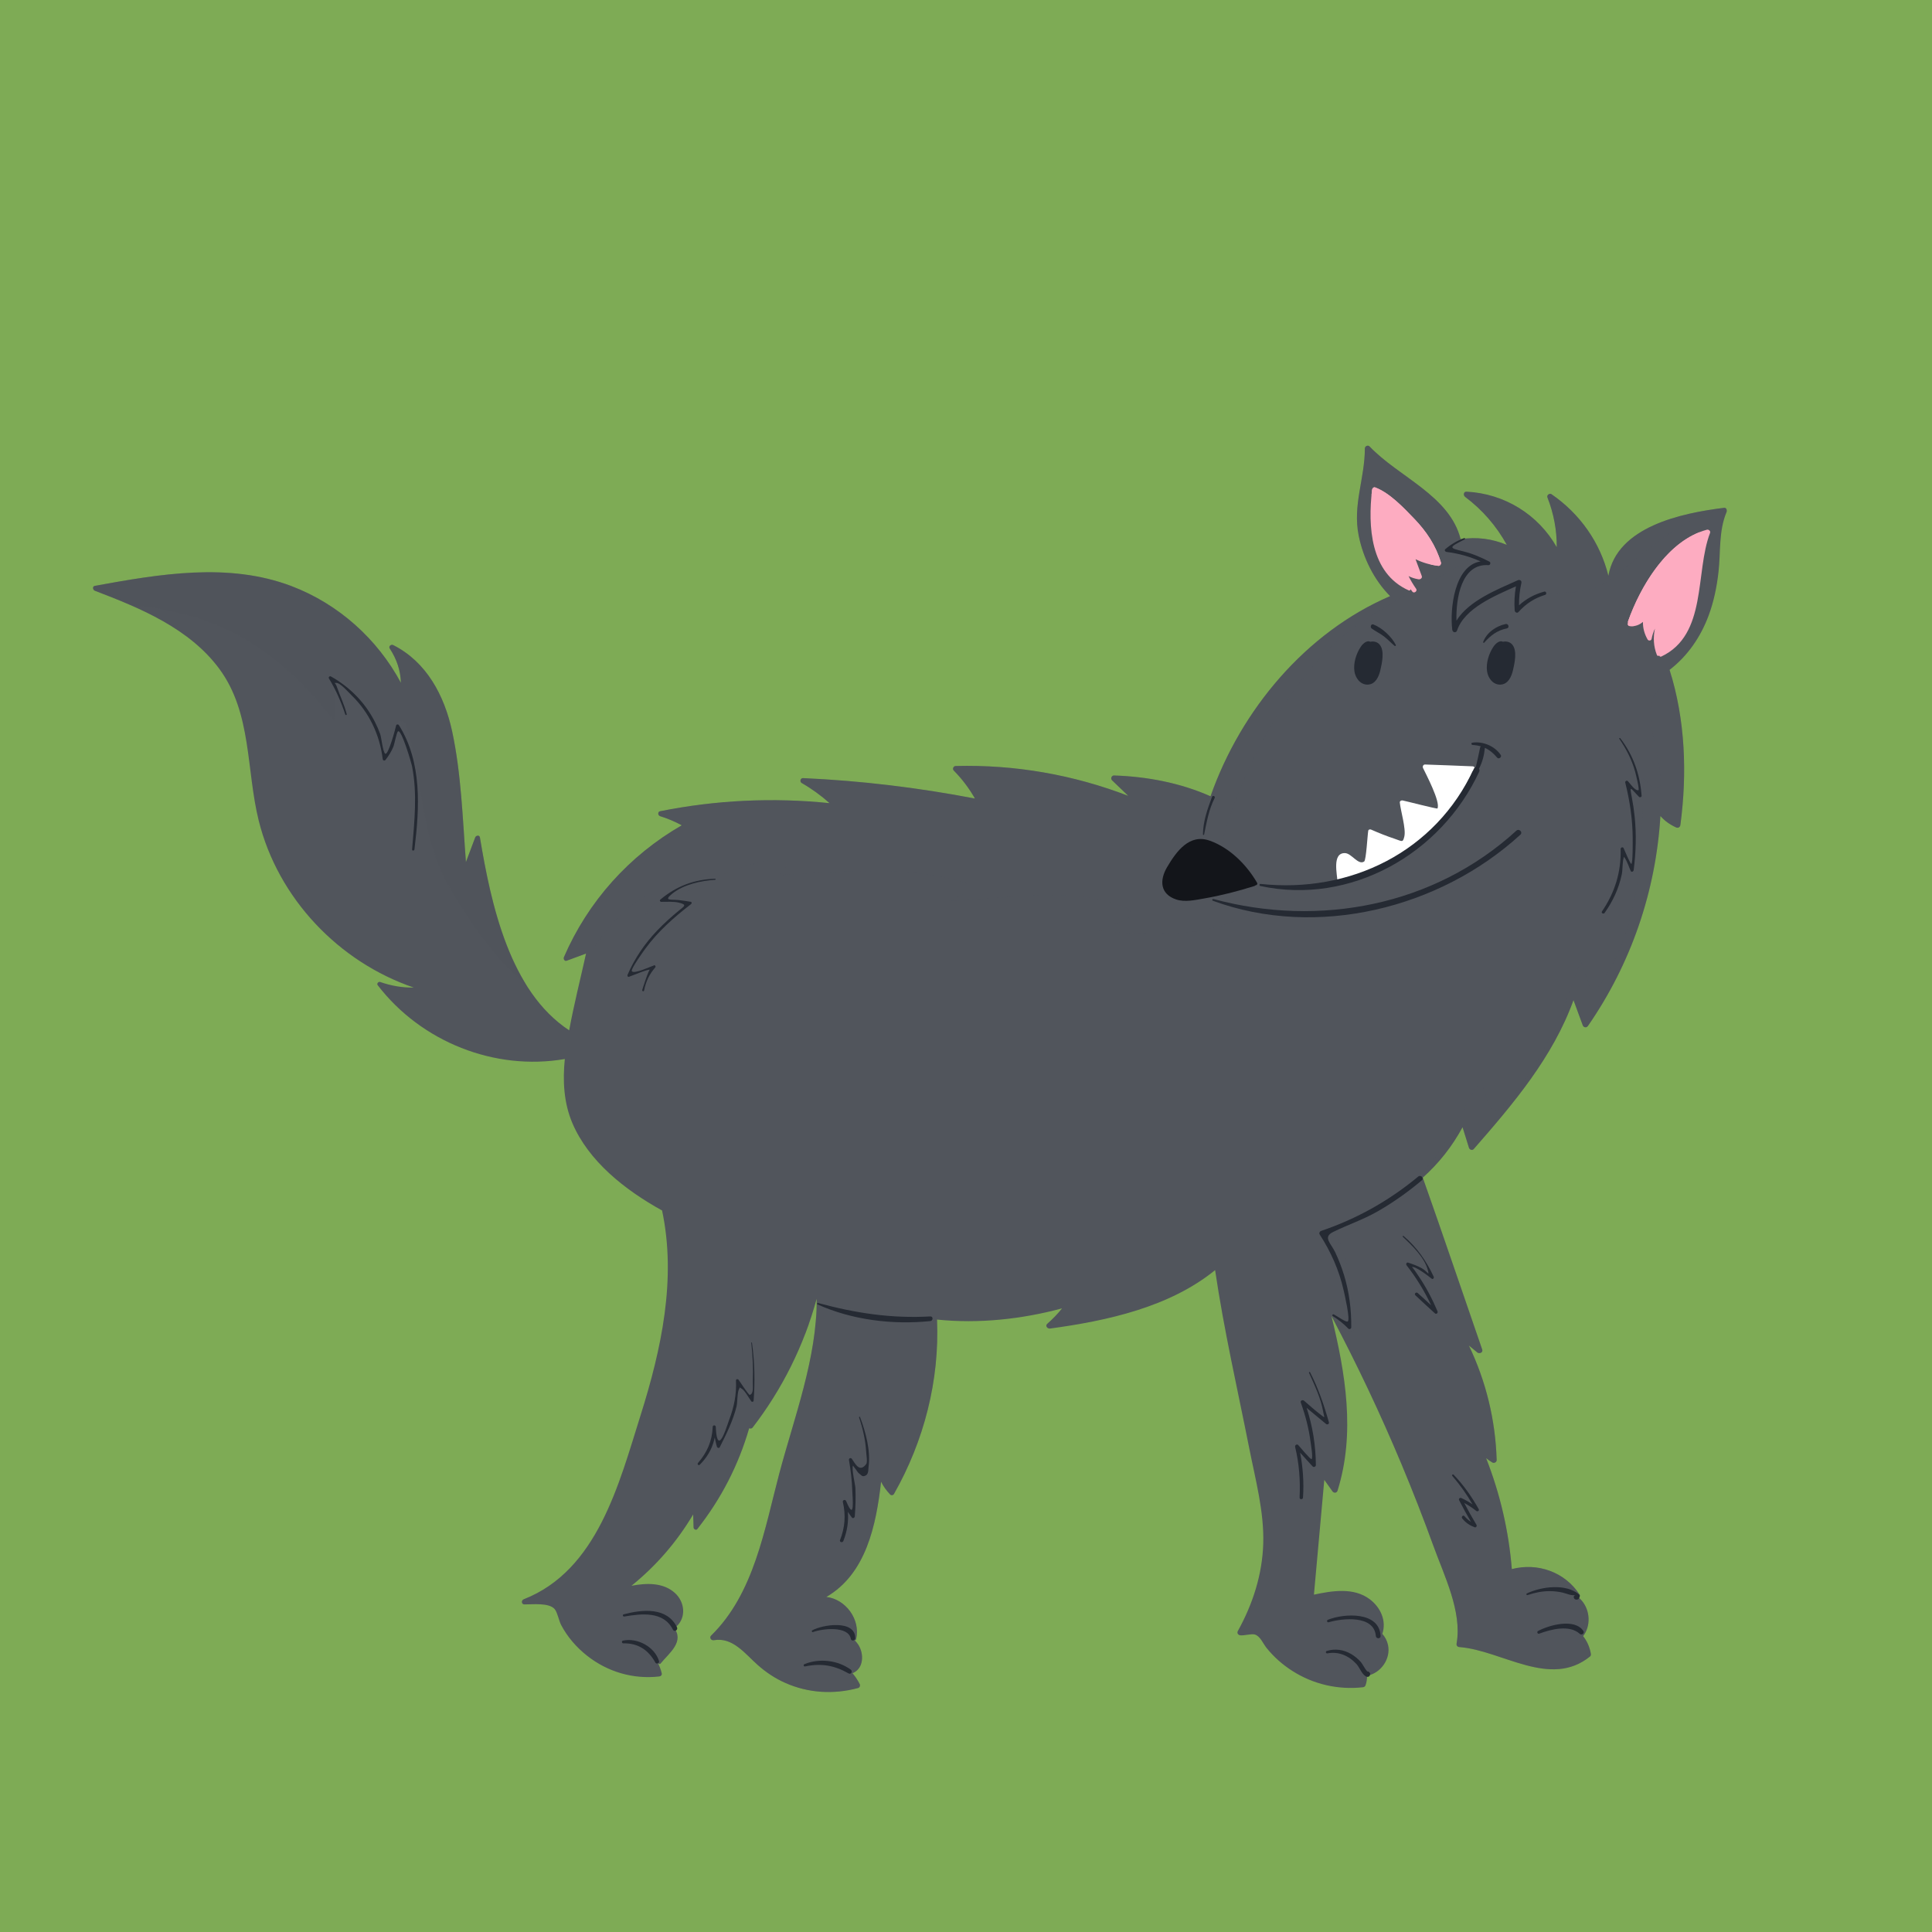 <?xml version="1.0" encoding="UTF-8"?>
<svg xmlns="http://www.w3.org/2000/svg" viewBox="0 0 186.357 186.357">
  <g style="isolation: isolate;">
    <g id="Layer_2" data-name="Layer 2">
      <g id="lvl_1_-_tamplo" data-name="lvl 1 - tamplo">
        <g>
          <rect width="186.357" height="186.357" style="fill: #7eab55;"/>
          <g>
            <path d="m166.308,48.981c-4.136.514-10.335,1.821-11.166,6.559-.783-3.193-2.731-5.973-5.485-7.869-.187-.128-.485.088-.396.308.612,1.565.91,3.153.9,4.804-1.781-3.15-5.04-5.171-8.704-5.357-.295-.016-.331.357-.134.501,1.68,1.261,3.019,2.813,4.024,4.633-1.431-.603-2.908-.786-4.457-.557-1.068-4.214-5.989-5.992-8.779-8.936-.161-.17-.459-.039-.459.19-.003,2.921-1.195,5.449-.593,8.419.435,2.142,1.474,4.26,3.029,5.825-8.124,3.491-14.395,10.97-17.323,19.307-2.911-1.297-6.13-1.903-9.303-2.007-.239-.01-.363.305-.197.465.521.501,1.044,1.002,1.565,1.5-5.318-2.043-10.931-3.026-16.645-2.878-.223.003-.344.282-.183.442.812.825,1.474,1.709,2.04,2.695-5.478-1.054-11.009-1.719-16.586-1.971-.252-.013-.337.35-.128.472.976.56,1.863,1.205,2.692,1.945-5.472-.563-10.954-.301-16.35.779-.252.049-.219.409,0,.475.737.229,1.421.521,2.092.881-5.062,2.911-9.044,7.342-11.366,12.715-.072.167.052.429.269.347.622-.229,1.244-.462,1.867-.691-.55,2.459-1.172,4.922-1.631,7.404-5.727-3.766-7.525-12.096-8.609-18.606-.043-.255-.383-.193-.455,0-.298.792-.596,1.588-.894,2.381-.321-4.201-.449-8.53-1.336-12.637-.74-3.412-2.459-6.677-5.678-8.295-.203-.102-.478.118-.334.334.688,1.048,1.035,2.119,1.077,3.304-2.279-4.241-6.022-7.6-10.544-9.323-6.097-2.322-12.758-1.159-18.98-.029-.262.046-.2.396,0,.471,4.378,1.67,9.143,3.645,12.014,7.545,3.14,4.263,2.577,9.735,3.795,14.637,1.863,7.486,7.702,13.622,14.952,16.095-1.103.016-2.164-.164-3.245-.54-.16-.056-.347.164-.236.308,4.205,5.475,11.294,8.291,18.053,7.125-.21,2.096-.108,4.214.73,6.186,1.565,3.664,5.033,6.425,8.651,8.425,1.405,6.592-.065,13.39-2.076,19.762-2.073,6.572-4.152,14.955-11.271,17.738-.252.098-.236.494.069.498.737.007,2.394-.193,2.927.462.265.328.406,1.127.612,1.516.606,1.156,1.48,2.161,2.502,2.967,1.978,1.565,4.46,2.292,6.962,2.004.161-.016.288-.144.242-.318-.088-.344-.21-.671-.357-.973l.01-.003c.039.085.164.141.236.049.842-1.032,2.374-2.122,1.241-3.533l.088-.066c.029.066.115.105.187.039.979-.881.822-2.368-.111-3.229-1.133-1.044-2.764-.992-4.211-.714,2.4-1.942,4.375-4.234,5.95-6.877l.036,1.254c.006.167.246.308.367.151,2.299-2.914,3.979-6.186,5-9.722.098.062.255.036.331-.062,2.865-3.72,4.948-7.915,6.179-12.421.046,5.672-2.184,11.477-3.609,16.858-1.424,5.377-2.43,11.576-6.572,15.623-.203.2.01.491.259.445,1.834-.321,3.022,1.32,4.234,2.39.796.704,1.663,1.284,2.636,1.719,2.233.999,4.686,1.139,7.037.507.174-.049.236-.242.161-.393-.2-.39-.432-.737-.698-1.041.013-.003.026-.003.036-.01,1.081-.459,1.087-1.889.524-2.747-.102-.154-.216-.291-.344-.419.062.003.124-.026.141-.095.455-1.948-1.048-3.884-2.875-4.083,3.834-2.22,4.81-6.923,5.282-11.114.219.439.498.832.871,1.228.101.111.298.082.37-.046,2.901-5.105,4.408-10.954,4.155-16.822,4.028.413,8.167-.036,12.06-1.081-.429.537-.897,1.018-1.428,1.487-.229.206.026.491.269.459,5.537-.75,11.54-2.07,15.924-5.636.845,5.766,2.164,11.491,3.297,17.205.593,3.003,1.434,6.078,1.346,9.159-.088,2.996-1.009,5.845-2.453,8.452-.108.193.033.386.233.409.383.043,1.058-.164,1.392-.079.534.141.802.871,1.143,1.294.701.871,1.552,1.624,2.495,2.223,2.027,1.294,4.414,1.837,6.795,1.575.131-.016.226-.079.268-.206.105-.304.144-.609.141-.907,1.326-.239,2.312-1.634,2.02-2.973-.088-.413-.285-.773-.547-1.067.416-1.241-.151-2.541-1.218-3.343-1.539-1.153-3.605-.819-5.38-.439.337-3.687.671-7.378.999-11.068.262.37.527.74.789,1.107.131.187.416.167.488-.062,1.742-5.567.766-11.307-.586-16.851,2.462,4.66,4.722,9.424,6.755,14.287,1.091,2.607,2.119,5.239,3.082,7.895,1.025,2.833,2.78,6.34,2.233,9.398-.036.187.075.337.265.35,4.106.311,8.756,4.028,12.61.904.082-.066.088-.18.072-.272-.111-.648-.373-1.218-.743-1.686.756-.986.684-2.459-.115-3.409-.098-.118-.21-.223-.324-.318.098-.039.177-.164.108-.269-1.421-2.2-4.06-3.117-6.546-2.472-.295-3.684-1.133-7.266-2.479-10.698.183.144.38.282.599.413.177.108.426-.029.419-.239-.118-3.861-1.025-7.577-2.679-11.039.269.219.54.442.809.665.2.161.576.016.475-.278-1.912-5.524-3.782-11.068-5.734-16.582,1.562-1.395,2.839-3.016,3.838-4.866.206.661.413,1.323.619,1.988.056.183.318.282.459.121,3.815-4.365,7.636-8.858,9.624-14.366.298.809.596,1.618.891,2.426.085.226.363.265.501.066,4.155-5.999,6.552-12.98,6.991-20.25.413.465.884.809,1.506,1.097.209.095.393-.023.422-.242.661-4.964.475-10.148-1.041-14.952,1.742-1.343,2.996-3.167,3.772-5.259.494-1.339.783-2.744.943-4.162.223-1.935.006-3.962.779-5.796.069-.164-.003-.445-.239-.416Z" style="fill: #51555c;"/>
            <path d="m23.163,61.397c3.628,2.006,6.561,4.945,9.093,8.185.078-1.134.013-2.272.001-3.413-.005-.471.57-.672.897-.372,2.06,1.891,3.019,4.545,3.903,7.147.376-.994.766-1.982,1.113-2.986.169-.487.855-.51,1.014,0,1.618,5.191,1.367,10.984,4.223,15.756,1.914,3.197,4.259,6.795,7.319,9.216-2.562-4.151-3.673-9.599-4.432-14.157-.043-.255-.383-.193-.455,0-.298.792-.596,1.588-.894,2.381-.321-4.201-.449-8.53-1.336-12.637-.74-3.412-2.459-6.677-5.678-8.295-.203-.102-.478.118-.334.334.688,1.048,1.035,2.119,1.077,3.304-2.279-4.241-6.022-7.6-10.544-9.323-6.097-2.322-12.758-1.159-18.98-.029-.262.046-.2.396,0,.471,1.157.441,2.341.905,3.509,1.419,3.664.304,7.246,1.196,10.503,2.997Z" style="fill: #51555c; mix-blend-mode: multiply; opacity: .29;"/>
            <path d="m54.667,92.667c.622-.229,1.244-.462,1.867-.691-.054.242-.111.485-.167.728.225-.355.457-.699.686-1.025,1.425-2.033,3.203-4.148,5.427-5.334.546-.291,1.016.379.637.826-.327.385-.701.759-1.014,1.167,4.215-2.38,8.315-4.964,13.249-5.502.385-.042.672.482.454.791-.198.28-.404.541-.626.781,5.974-.284,12.005-1.009,17.831.739.412.124.543.747.126.961-.498.255-.986.521-1.462.806,5.715-.185,11.586-1.521,17.055.689.37.15.584.748.126.961-.929.431-1.906.752-2.82,1.198,4.946.629,10.74.689,15.089-1.828-.167-.032-.335-.062-.5-.097-4.779-1.013-2.772-7.022-1.612-10.141,2.032-5.461,4.741-10.351,8.744-14.633,3.816-4.081,9.152-6.07,13.805-8.972.538-.336,1.001.394.637.826-1.074,1.273-1.571,2.659-1.649,4.232,1.794-1.177,3.508-2.408,5.558-3.146.445-.16.811.399.594.772-.245.421-.477.848-.704,1.278,1.445-.571,3.007-.712,4.597-.837,1.353-.106,2.799-.179,4.017-.847,1.007-.553,1.896-1.373,2.782-2.096,2.812-2.293,5.613-4.582,9.134-5.179-.042-.074-.113-.125-.219-.112-4.136.514-10.335,1.821-11.166,6.559-.783-3.193-2.731-5.973-5.485-7.869-.187-.128-.485.088-.396.308.612,1.565.91,3.153.9,4.804-1.781-3.15-5.04-5.171-8.704-5.357-.295-.016-.331.357-.134.501,1.68,1.261,3.019,2.813,4.024,4.633-1.431-.603-2.908-.786-4.457-.557-1.068-4.214-5.989-5.992-8.779-8.936-.161-.17-.459-.039-.459.19-.003,2.921-1.195,5.449-.593,8.419.435,2.142,1.474,4.26,3.029,5.825-8.124,3.491-14.395,10.97-17.323,19.307-2.911-1.297-6.13-1.903-9.303-2.007-.239-.01-.363.305-.197.465.521.501,1.044,1.002,1.565,1.5-5.318-2.043-10.931-3.026-16.645-2.878-.223.003-.344.282-.183.442.812.825,1.474,1.709,2.04,2.695-5.478-1.054-11.009-1.719-16.586-1.971-.252-.013-.337.35-.128.472.976.56,1.863,1.205,2.692,1.945-5.472-.563-10.954-.301-16.35.779-.252.049-.219.409,0,.475.737.229,1.421.521,2.092.881-5.062,2.911-9.044,7.342-11.366,12.715-.072.167.052.429.269.347Z" style="fill: #51555c; mix-blend-mode: multiply; opacity: .24;"/>
            <path d="m159.902,66.582c-.698.811-.751,1.751-.677,2.785.148,2.075.903,4.044.974,6.135.015.435-.602.723-.897.372-.24-.286-.511-.541-.784-.793-.225,6.949-.063,14.085-4.285,20.007-.254.357-.83.338-.961-.126-.229-.811-.523-1.598-.805-2.39-1.736,5.173-3.908,10.552-7.813,14.41-.228.226-.671.201-.826-.106-.453-.898-.713-1.835-.942-2.794-1.945,2.874-3.022,6.225-5.519,8.762-2.507,2.548-5.558,4.401-8.693,6.069,1.677,2.602,1.716,5.992,2.053,8.982.057.506-.59.617-.897.372-.363-.289-.708-.594-1.045-.909.007.104.017.206.027.31,2.315,4.429,4.449,8.951,6.377,13.562,1.091,2.607,2.119,5.239,3.082,7.895,1.025,2.833,2.78,6.34,2.233,9.398-.036.187.075.337.265.35,4.106.311,8.756,4.028,12.61.904.082-.066.088-.18.072-.272-.111-.648-.373-1.218-.743-1.686.756-.986.684-2.459-.115-3.409-.098-.118-.21-.223-.324-.318.098-.039.177-.164.108-.269-1.421-2.2-4.06-3.117-6.546-2.472-.295-3.684-1.133-7.266-2.479-10.698.183.144.38.282.599.413.177.108.426-.029.419-.239-.118-3.861-1.025-7.577-2.679-11.039.269.219.54.442.809.665.2.161.576.016.475-.278-1.912-5.524-3.782-11.068-5.734-16.582,1.562-1.395,2.839-3.016,3.838-4.866.206.661.413,1.323.619,1.988.056.183.318.282.459.121,3.815-4.365,7.636-8.858,9.624-14.366.298.809.596,1.618.891,2.426.085.226.363.265.501.066,4.155-5.999,6.552-12.98,6.991-20.25.413.465.884.809,1.506,1.097.209.095.393-.023.422-.242.63-4.729.488-9.655-.837-14.264-.466.416-.954.815-1.354,1.28Z" style="fill: #51555c; mix-blend-mode: multiply; opacity: .24;"/>
            <path d="m78.709,127.185c-.376,5.06-2.274,10.177-3.539,14.958-1.424,5.377-2.43,11.576-6.572,15.623-.203.2.01.491.259.445,1.834-.321,3.022,1.32,4.234,2.39.796.704,1.663,1.284,2.636,1.719,2.233.999,4.686,1.139,7.037.507.174-.049.236-.242.161-.393-.2-.39-.432-.737-.698-1.041.013-.003.026-.003.036-.01,1.081-.459,1.087-1.889.524-2.747-.102-.154-.216-.291-.344-.419.062.003.124-.026.141-.095.455-1.948-1.048-3.884-2.875-4.083,3.834-2.22,4.81-6.923,5.282-11.114.219.439.498.832.871,1.228.101.111.298.082.37-.046,2.891-5.087,4.396-10.911,4.157-16.757-3.163-.492-9.226-1.364-11.679-.166Z" style="fill: #51555c; mix-blend-mode: multiply; opacity: .24;"/>
            <path d="m77.643,128.739c.137-.356.269-.714.395-1.075-.267.287-.41.641-.395,1.075Z" style="fill: #51555c; mix-blend-mode: multiply; opacity: .24;"/>
            <g>
              <g>
                <path d="m136.414,50.035c-1.02-1.059-2.357-2.485-3.76-3.018-.163-.062-.291.093-.307.234-.409,3.504-.182,8.044,3.538,9.698.099.044.183-.04.17-.12.062.082.118.166.185.247.164.199.509-.064.36-.278-.286-.409-.524-.807-.731-1.23.276.145.577.242.952.31.176.032.395-.117.32-.32-.2-.539-.4-1.079-.6-1.618.69.338,1.402.542,2.199.639.168.021.293-.182.249-.328-.489-1.629-1.399-2.998-2.575-4.217Z" style="fill: #fdacc1;"/>
                <path d="m138.017,54.453c.235.052.473.097.723.128.168.021.293-.182.249-.327-.489-1.629-1.399-2.998-2.575-4.217-1.02-1.059-2.357-2.485-3.76-3.018-.163-.062-.291.093-.307.234-.019.162-.036.326-.052.492,2.448,1.782,4.277,4.095,5.721,6.709Z" style="fill: #fdacc1; mix-blend-mode: multiply;"/>
              </g>
              <g>
                <path d="m164.641,51.096c-3.773,1.023-6.375,5.384-7.6,8.827-.023.064-.016.118.003.164-.07.105-.017.281.152.303.494.064.938-.104,1.279-.404-.011.584.139,1.153.449,1.698.084.148.35.132.384-.05.068-.358.177-.691.325-1.002-.185.842-.139,1.724.189,2.549.041.104.162.11.223.052.021.078.109.141.205.095,4.453-2.106,3.236-8.102,4.699-11.924.071-.184-.138-.355-.308-.308Z" style="fill: #fdacc1;"/>
                <path d="m157.196,60.39c.15.019.295.015.435-.005.902-3.502,3.474-6.76,6.331-9.064-3.407,1.328-5.771,5.37-6.921,8.602-.023.064-.016.118.003.164-.07.105-.016.281.152.303Z" style="fill: #fdacc1; mix-blend-mode: multiply;"/>
              </g>
            </g>
            <path d="m142.049,73.919c-1.529-.061-3.058-.128-4.588-.176-.185-.006-.266.194-.196.342.251.534,1.715,3.291,1.387,3.899-.034.064-3.112-.731-3.364-.776-.12-.021-.279.055-.265.201.076.786.611,2.534.437,3.275-.148.631-.225.458-.922.227-.778-.258-1.533-.56-2.284-.89-.101-.044-.252-.019-.276.112-.072.392-.197,2.833-.394,2.966-.575.388-1.21-.796-1.851-.811-1.263-.03-.75,2.047-.718,2.787.005.116.173.115.18,0,.001-.018.002-.039.002-.058,5.692-1.058,10.498-5.448,12.848-10.617.001,0,.002,0,.003 0.0.31.013.309-.469,0-.481Z" style="fill: #fff;"/>
            <g>
              <path d="m146.266,80.125c-7.927,7.245-18.985,9.352-29.224,6.592-.112-.03-.153.132-.047.171,10.036,3.678,21.878.747,29.659-6.376.261-.239-.128-.625-.388-.387Z" style="fill: #252a33;"/>
              <path d="m116.668,81.083c-1.931-.68-3.182,1.012-4.097,2.568-.736,1.252-.676,2.587.875,3.108.848.285,1.849.053,2.7-.094,1.642-.283,3.251-.7,4.84-1.197.05-.016.087-.041.118-.071.119-.005.227-.117.147-.254-1.009-1.739-2.642-3.377-4.583-4.061Z" style="fill: #13151a;"/>
              <path d="m144.755,72.816c-.57-.85-1.74-1.342-2.744-1.177-.13.021-.089.212.03.219.294.017.557.064.803.135-.036.027-.066.064-.076.118-.12.634-.273,1.257-.415,1.884-.072.012-.139.055-.181.146-3.713,8.035-11.932,12.049-20.585,11.12-.114-.012-.138.175-.027.199,8.706,1.881,17.448-3.085,21.119-11.023.049-.107.03-.206-.02-.286.32-.607.504-1.315.566-1.978.002-.015-.004-.027-.005-.041.443.2.824.509,1.192.948.159.189.482-.059.344-.265Z" style="fill: #252a33;"/>
              <path d="m116.907,76.871c-.435,1.17-.859,2.349-.874,3.613-.001.064.1.08.113.015.25-1.205.455-2.41,1.015-3.521.09-.179-.184-.298-.255-.107Z" style="fill: #252a33;"/>
              <g>
                <g>
                  <path d="m145.868,62.174c-.229-.267-.578-.338-.904-.27-.314-.175-.712.182-.907.473-.445.665-.735,1.574-.618,2.378.094.647.57,1.307,1.292,1.281.738-.027,1.062-.764,1.206-1.383.156-.675.435-1.891-.07-2.478Z" style="fill: #252a33;"/>
                  <path d="m145.236,60.193c-.918.184-1.85.834-2.175,1.738-.021.058.064.106.104.06.617-.701,1.252-1.19,2.187-1.376.276-.055.159-.477-.116-.422Z" style="fill: #252a33;"/>
                </g>
                <g>
                  <path d="m133.075,62.174c-.229-.267-.578-.338-.904-.27-.314-.175-.712.182-.907.473-.445.665-.735,1.574-.618,2.378.094.647.57,1.307,1.292,1.281.738-.027,1.062-.764,1.206-1.383.156-.675.435-1.891-.07-2.478Z" style="fill: #252a33;"/>
                  <path d="m134.635,62.204c-.402-.792-1.322-1.649-2.156-1.966-.243-.092-.347.26-.165.391.374.269.796.464,1.165.746.369.282.682.622,1.036.92.066.055.16-.013.119-.092Z" style="fill: #252a33;"/>
                </g>
              </g>
            </g>
            <g>
              <path d="m148.946,57.068c-.942.258-1.727.685-2.425,1.32-.005-.728.065-1.435.23-2.162.047-.208-.157-.342-.338-.26-1.91.863-4.72,1.952-5.926,3.898-.062-2.163.482-5.53,3.088-5.351.179.012.249-.258.092-.339-.81-.418-1.632-.769-2.519-.99-1.365-.34-1.494-.341.135-1.157.069-.035.021-.154-.053-.126-.689.259-1.255.589-1.816,1.068-.117.1-.009.254.112.269,1.172.148,2.236.44,3.284.918-2.517.397-2.977,4.589-2.727,6.6.032.255.372.328.461.062.728-2.163,3.649-3.346,5.68-4.263-.133.774-.178,1.52-.121,2.329.012.171.234.3.366.151.711-.8,1.538-1.337,2.564-1.653.2-.062.117-.371-.087-.315Z" style="fill: #252a33;"/>
              <path d="m38.476,69.945c-.063-.101-.239-.093-.267.035-.094.424-.783,2.966-1.061,2.712-.236-.216-.35-1.539-.479-1.896-.143-.397-.313-.782-.503-1.158-.946-1.87-2.421-3.366-4.243-4.388-.121-.068-.269.07-.194.194.67,1.103,1.177,2.252,1.578,3.48.028.087.16.052.138-.038-.233-.915-.638-1.735-.944-2.616-.195-.562-.41-.351-.091-.397.378-.054,1.187.889,1.501,1.193,1.698,1.647,2.721,3.811,3.005,6.152.018.151.184.195.276.075.319-.416.569-.814.767-1.302.073-.181.299-1.341.425-1.443.332-.269,1.295,3.028,1.363,3.377.521,2.646.223,5.352.003,8.011-.012.147.208.141.226,0,.497-4.04.749-8.405-1.499-11.991Z" style="fill: #252a33;"/>
              <path d="m68.981,84.761c-2.021.067-3.743.711-5.294,2.018-.085.072-.013.21.088.211.51.005,1.202-.05,1.701.076.829.21.543.328.022.756-.737.605-1.448,1.244-2.107,1.934-1.202,1.26-2.172,2.677-2.861,4.279-.038.089.027.225.141.184.253-.089,1.94-.794,2.022-.668-.091-.139-.741,1.903-.748,1.949-.018.116.155.169.18.05.177-.871.489-1.551,1.079-2.236.071-.082.005-.24-.115-.198-.359.125-1.887.849-2.139.573-.16-.174,1.145-1.974,1.311-2.2,1.218-1.657,2.778-3.033,4.399-4.282.071-.055.086-.202-.029-.221-.386-.063-.768-.125-1.157-.166-.771-.08-1.533.104-.608-.636,1.089-.871,2.76-1.234,4.113-1.319.066-.004.067-.106,0-.104Z" style="fill: #252a33;"/>
              <path d="m156.29,71.207c-.042-.055-.136-.004-.095.056.662.967,1.196,1.995,1.516,3.128.087.307.453,1.797.33,1.829-.329.087-.83-.677-1.021-.872-.107-.109-.286.003-.251.146.445,1.77.712,3.568.718,5.396.001.216.021,2.41-.132,2.439-.107.02-.67-1.357-.748-1.523-.065-.139-.286-.067-.283.077.058,2.219-.551,4.197-1.799,6.028-.107.157.145.3.252.148.799-1.13,1.372-2.355,1.655-3.715.103-.492.045-1.188.199-1.65.007-.021.009-.037.013-.056.016.028.032.057.057.091.251.336.423.912.596,1.283.071.154.267.053.283-.077.22-1.725.275-3.448.094-5.18-.065-.622-.155-1.239-.274-1.853-.246-1.271-.118-.86.699-.039.084.084.258.026.247-.102-.162-2.075-.788-3.893-2.057-5.554Z" style="fill: #252a33;"/>
              <path d="m136.796,113.491c-2.799,2.321-5.915,4.072-9.361,5.24-.136.046-.227.21-.14.344,1.07,1.654,1.871,3.441,2.306,5.367.093.411.671,2.89.392,3.026-.182.089-1.043-.54-1.336-.682-.11-.053-.202.099-.096.165.55.345,1.04.733,1.491,1.201.103.106.286.025.288-.119.014-1.723-.196-3.413-.704-5.065-.227-.737-.507-1.46-.835-2.158-.422-.902-1.24-1.471-.207-1.978,1.414-.693,2.886-1.184,4.266-1.971,1.525-.869,2.951-1.884,4.292-3.014.249-.21-.109-.562-.357-.356Z" style="fill: #252a33;"/>
              <path d="m89.735,126.98c-3.761.212-7.208-.317-10.832-1.297-.077-.021-.133.098-.056.133,3.333,1.512,7.263,1.985,10.888,1.613.282-.029.293-.466,0-.449Z" style="fill: #252a33;"/>
              <path d="m63.568,160.221c-.423-1.385-2.098-2.273-3.485-1.968-.146.032-.113.263.035.26,1.431-.027,2.416.631,3.099,1.856.105.189.416.062.351-.148Z" style="fill: #252a33;"/>
              <path d="m65.301,156.966c-.968-1.979-3.359-1.723-5.144-1.25-.139.037-.078.234.058.211,1.668-.278,3.789-.544,4.694,1.268.131.262.519.032.392-.229Z" style="fill: #252a33;"/>
              <path d="m82.064,161.053c-1.241-.918-3.045-1.122-4.467-.533-.133.055-.087.251.061.22,1.55-.327,2.823-.107,4.195.675.24.137.423-.205.211-.362Z" style="fill: #252a33;"/>
              <path d="m78.346,157.262c-.087.049-.028.203.07.166.884-.333,3.421-.636,3.655.655.044.245.424.181.425-.058.011-1.821-3.159-1.32-4.15-.764Z" style="fill: #252a33;"/>
              <path d="m132.132,161.366c-.011-.014-.021-.028-.032-.042-.058-.076-.139-.118-.226-.104-.192-.207-.472-.754-.613-.908-.271-.298-.582-.565-.93-.769-.724-.425-1.555-.542-2.356-.293-.148.046-.087.26.064.231,1.094-.212,2.103.244,2.829,1.061.281.317.552,1.091.988,1.199.089.022.215-.013.257-.105.006-.014.013-.028.019-.042.031-.068.051-.161,0-.228Z" style="fill: #252a33;"/>
              <path d="m128.092,156.236c-.148.059-.093.291.067.244,1.316-.388,4.388-.725,4.552,1.325.023.289.47.296.456,0-.111-2.392-3.513-2.188-5.075-1.569Z" style="fill: #252a33;"/>
              <path d="m152.732,157.328c-.841-1.273-3.322-.571-4.379-.004-.137.074-.043.313.108.257,1.122-.415,2.923-.896,3.922.016.178.163.494-.049.349-.269Z" style="fill: #252a33;"/>
              <path d="m152.308,153.792c-1.283-1.076-3.65-.752-5.035-.09-.088.042-.026.189.067.158.699-.233,1.413-.387,2.154-.383.41.002.82.048,1.22.138.393.088.842.328,1.249.239-.293.064-.161.48.121.44.03-.004.061-.009.091-.013.079-.011.14-.092.162-.162.011-.034.021-.067.031-.101.023-.073.001-.176-.06-.227Z" style="fill: #252a33;"/>
              <path d="m72.534,129.513c-.005-.038-.072-.03-.068.009.134,1.235.199,2.475.148,3.718-.016.387.125,1.203-.293,1.31-.106.027-1.012-1.369-1.077-1.456-.073-.099-.263-.08-.255.069.069,1.302-.179,2.539-.642,3.754-.133.349-.587,1.884-.92,2.026-.357.152-.372-1.224-.382-1.311-.021-.187-.291-.197-.299,0-.054,1.371-.531,2.455-1.419,3.484-.101.117.06.282.171.171.675-.676,1.155-1.456,1.389-2.388.023-.08.039-.161.057-.242.065.302.121.611.215.901.036.113.209.154.269.035.635-1.265,1.278-2.548,1.618-3.93.092-.373.066-1.367.24-1.67.044-.076.064-.134.073-.177.033.039.091.087.192.141.283.151.74.976.913,1.204.074.097.22.067.23-.062.14-1.88.102-3.719-.161-5.586Z" style="fill: #252a33;"/>
              <path d="m82.961,136.69c-.023-.061-.121-.036-.1.028.368,1.088.621,2.194.69,3.345.013.22.137.974.008,1.15-.665.91-1.111-.114-1.392-.498-.102-.14-.307-.057-.277.117.171.992.292,1.987.321,2.994.017.577.283,3.101-.59.971-.079-.193-.369-.125-.32.088.295,1.278.202,2.457-.273,3.669-.078.199.242.285.32.088.372-.949.514-1.866.435-2.82.117.187.243.371.391.56.095.122.268.009.277-.115.071-.916.103-1.829.059-2.747-.016-.323-.385-1.847-.233-2.147.062.082.123.165.185.247.153.163.245.405.436.534.182.124.244.315.547.199.354-.135.294-.549.334-.853.21-1.581-.271-3.354-.82-4.81Z" style="fill: #252a33;"/>
              <path d="m128.184,137.191c-.473-1.672-1.025-3.276-1.816-4.826-.035-.068-.132-.008-.101.059.53,1.171,1.143,2.454,1.362,3.734.108.634.305.718-.429.152-.489-.378-.948-.805-1.419-1.204-.128-.108-.378-.009-.31.18.445,1.242.776,2.49.944,3.802.03.234.263,1.578.092,1.654-.108.048-1.164-1.226-1.28-1.352-.127-.137-.341.007-.301.175.39,1.629.512,3.22.431,4.887-.01.212.316.21.329,0,.097-1.473-.006-2.896-.278-4.328.4.441.801.882,1.203,1.322.11.12.318.025.317-.131-.017-1.898-.309-3.722-.891-5.514.622.519,1.244,1.039,1.872,1.551.12.098.323.01.275-.16Z" style="fill: #252a33;"/>
              <path d="m138.66,126.482c-.514-1.205-1.119-2.358-1.86-3.44-.041-.06-.55-.854-.621-.81.286-.178,1.661.908,1.923,1.11.123.095.243-.081.191-.192-.71-1.525-1.618-2.833-2.903-3.928-.053-.046-.131.029-.078.078.877.824,2.063,1.957,2.4,3.162.21.753-.019.168-.586-.141-.415-.225-.849-.383-1.297-.529-.163-.053-.237.149-.151.259.941,1.203,1.723,2.482,2.367,3.853-.43-.398-.861-.795-1.299-1.184-.15-.133-.368.081-.221.221.617.588,1.25,1.161,1.878,1.737.144.132.326-.033.256-.198Z" style="fill: #252a33;"/>
              <path d="m142.63,145.561c-.676-1.206-1.46-2.32-2.42-3.317-.078-.081-.194.039-.122.122.736.861,1.388,1.765,1.948,2.74-.34-.23-.694-.433-1.079-.608-.14-.063-.284.067-.211.211.358.708.742,1.4,1.141,2.085-.233-.145-.433-.32-.627-.548-.13-.153-.341.066-.218.218.339.418.7.663,1.2.854.131.05.244-.12.178-.231-.417-.691-.807-1.396-1.182-2.11.409.216.786.464,1.159.763.126.101.322-.024.234-.181Z" style="fill: #252a33;"/>
            </g>
          </g>
        </g>
      </g>
    </g>
  </g>
</svg>